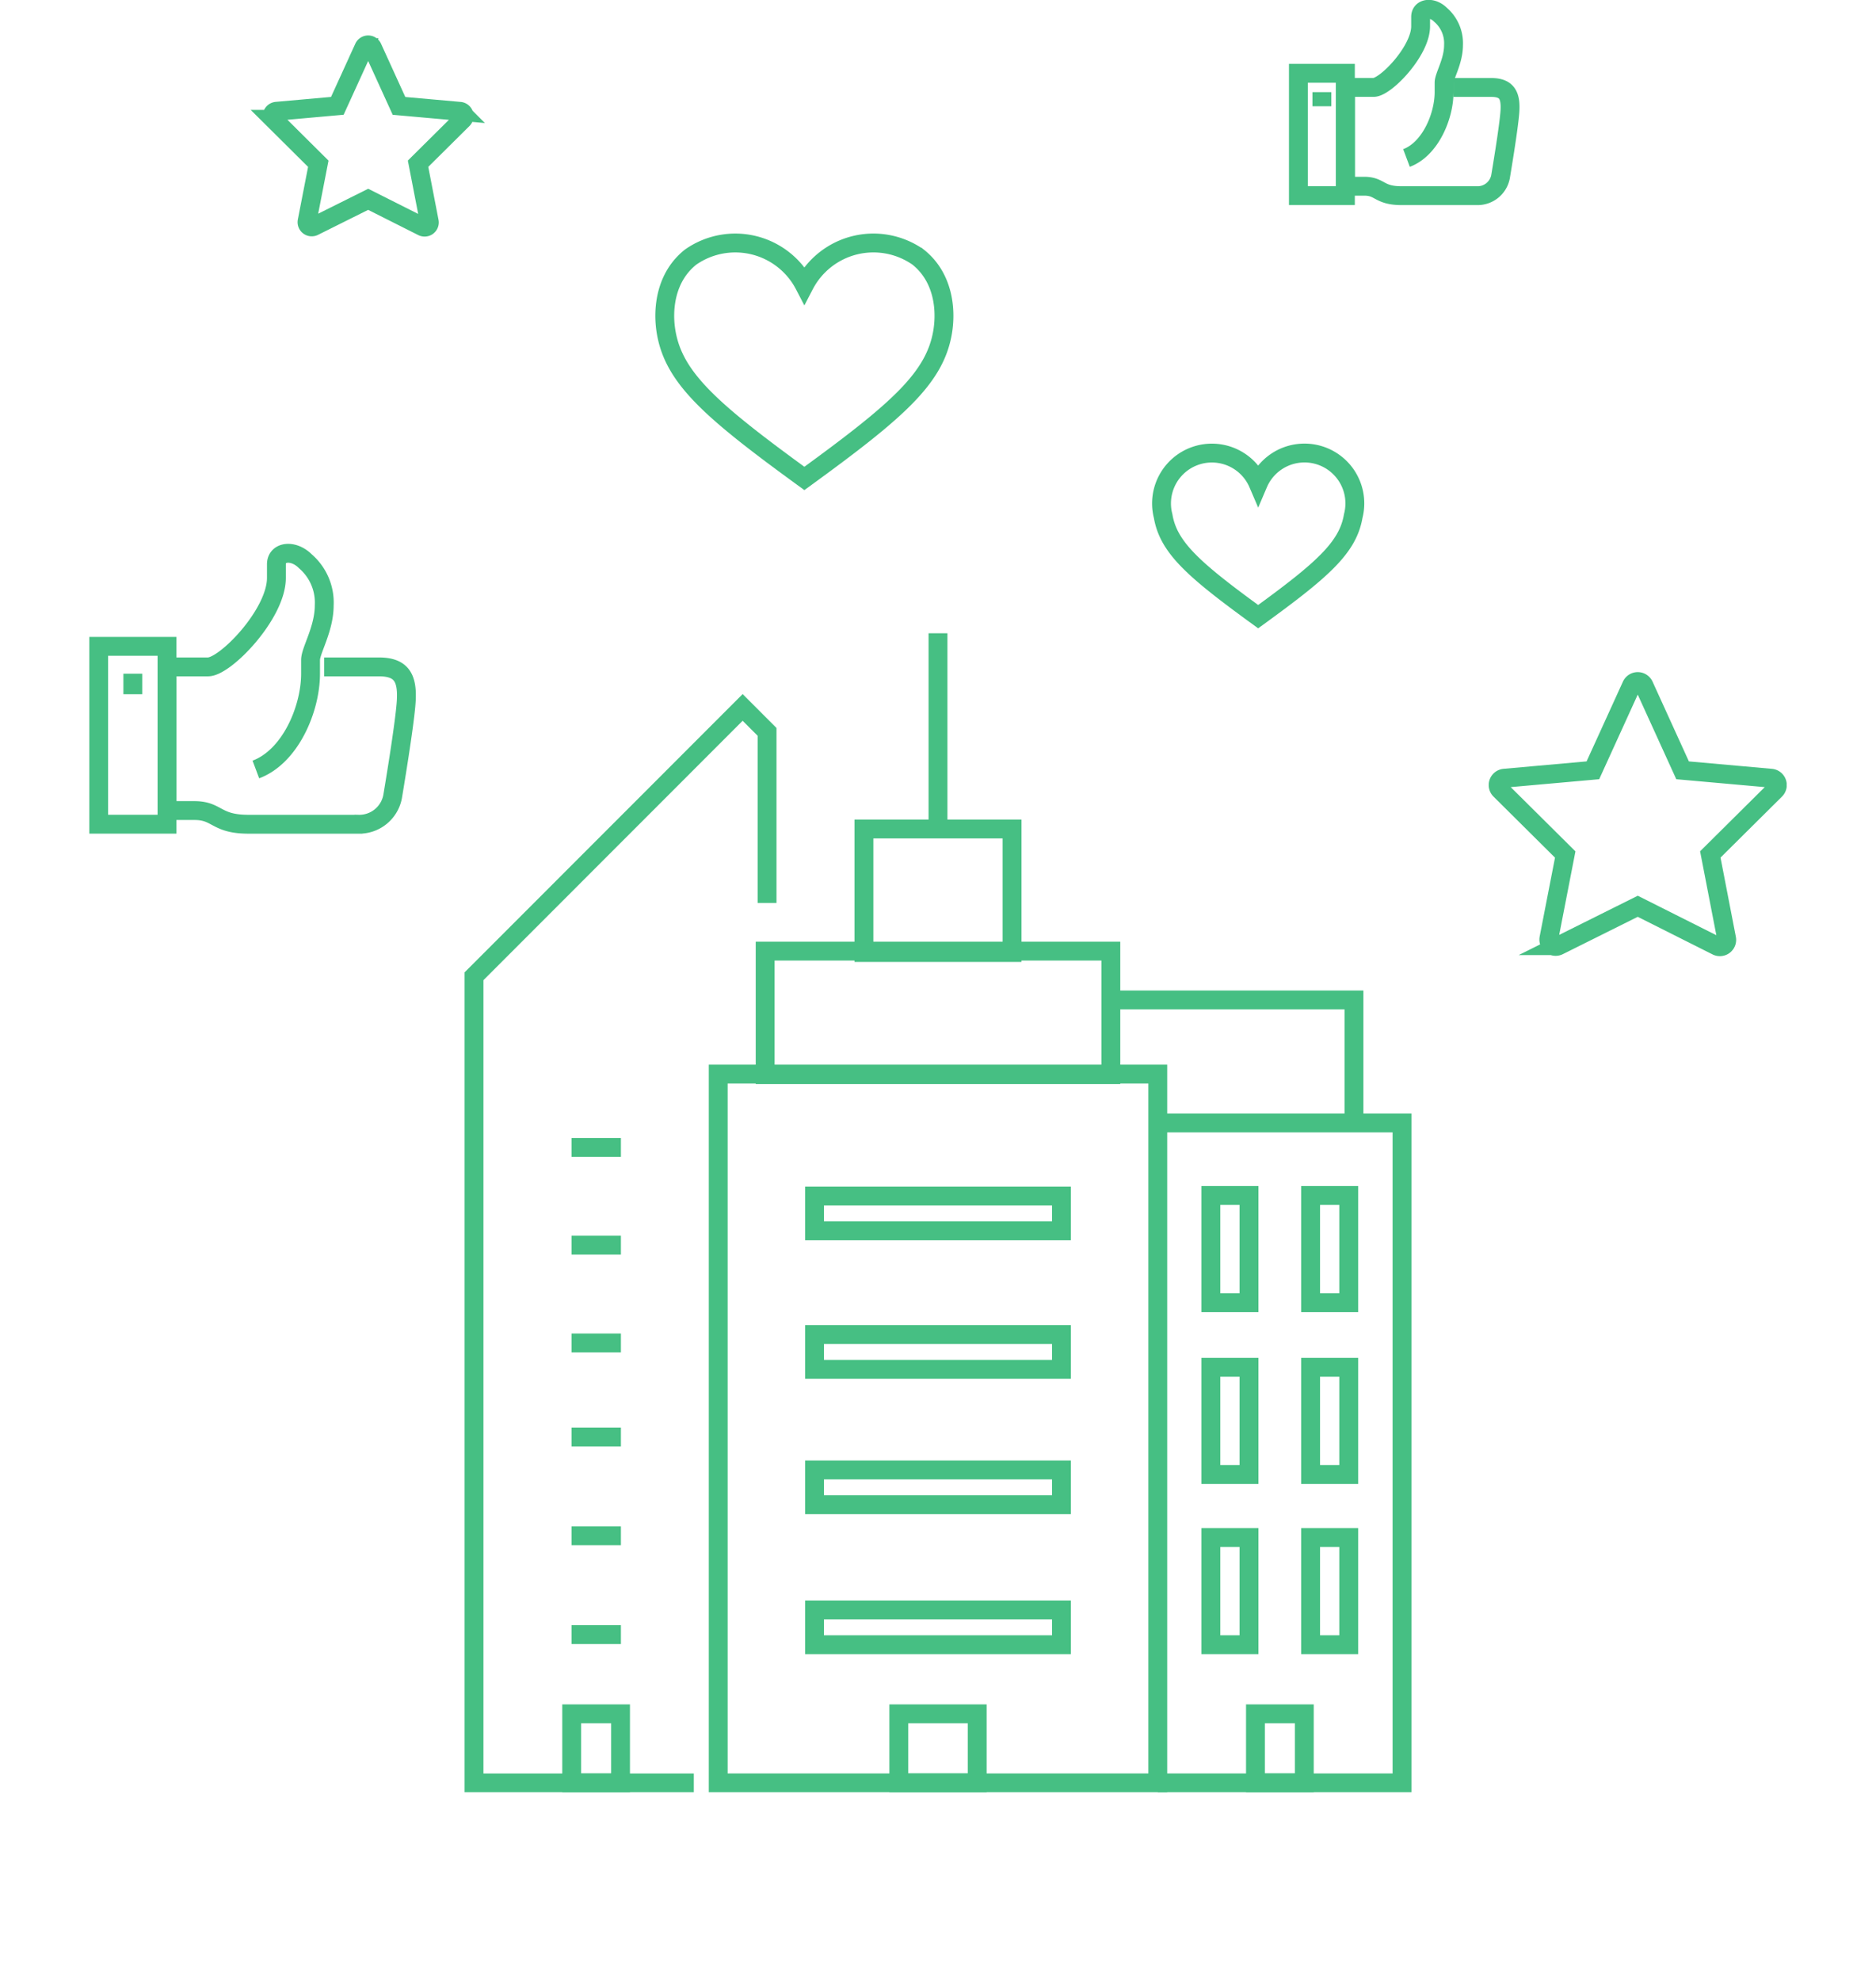 <svg xmlns="http://www.w3.org/2000/svg" id="그룹_1974" width="180" height="190" viewBox="0 0 180 210">
    <defs>
        <clipPath id="clip-path">
            <path id="사각형_2254" fill="none" d="M0 0H180V190H0z"/>
        </clipPath>
        <style>
            .cls-3{fill:none}.cls-2{clip-path:url(#clip-path)}.cls-3{stroke:#46bf83;stroke-miterlimit:10;stroke-width:2px}
        </style>
    </defs>
    <g id="그룹_1967">
        <g id="그룹_1966" class="cls-2">
            <path id="패스_2518" d="M82.972 190.209h31.077v-75.147H67.433v75.147z" class="cls-3" transform="translate(-.741 -1.199)"/>
        </g>
    </g>
    <path id="선_90" d="M0 0L5.237 0" class="cls-3" transform="translate(51.136 162.814)"/>
    <path id="사각형_2255" d="M0 0H36.66V13.093H0z" class="cls-3" transform="translate(71.67 100.829)"/>
    <path id="사각형_2256" d="M0 0H15.711V13.093H0z" class="cls-3" transform="translate(82.144 87.882)"/>
    <path id="사각형_2257" d="M0 0H26.186V3.688H0z" class="cls-3" transform="translate(76.907 126.794)"/>
    <path id="선_91" d="M0 0L5.237 0" class="cls-3" transform="translate(51.136 132.002)"/>
    <path id="선_92" d="M0 0L5.237 0" class="cls-3" transform="translate(51.136 121.637)"/>
    <path id="선_93" d="M0 0L5.237 0" class="cls-3" transform="translate(51.136 142.367)"/>
    <path id="선_94" d="M0 0L5.237 0" class="cls-3" transform="translate(51.136 152.34)"/>
    <path id="선_95" d="M0 0L5.237 0" class="cls-3" transform="translate(51.136 173.289)"/>
    <g id="그룹_1969">
        <g id="그룹_1968" class="cls-2">
            <path id="패스_2519" d="M114.567 190.263h25.9V120.3h-25.9" class="cls-3" transform="translate(-1.259 -1.253)"/>
        </g>
    </g>
    <path id="사각형_2259" d="M0 0H4.04V11.367H0z" class="cls-3" transform="translate(129.517 126.736)"/>
    <path id="사각형_2260" d="M0 0H4.04V11.367H0z" class="cls-3" transform="translate(118.939 126.736)"/>
    <path id="사각형_2261" d="M0 0H4.04V11.367H0z" class="cls-3" transform="translate(129.517 144.95)"/>
    <path id="사각형_2262" d="M0 0H4.04V11.367H0z" class="cls-3" transform="translate(118.939 144.95)"/>
    <path id="사각형_2263" d="M0 0H4.04V11.367H0z" class="cls-3" transform="translate(129.517 162.991)"/>
    <path id="사각형_2264" d="M0 0H4.04V11.367H0z" class="cls-3" transform="translate(118.939 162.991)"/>
    <path id="선_96" d="M0 20.949L0 0" class="cls-3" transform="translate(90 67.133)"/>
    <path id="패스_2520" d="M109.33 107.206h26.186V120.3" class="cls-3" transform="translate(-1.403 -1.198)"/>
    <g id="그룹_1971">
        <g id="그룹_1970" class="cls-2">
            <path id="패스_2521" d="M72.325 96.514V78.375l-2.589-2.591-28.487 28.5V189.8h23.307" class="cls-3" transform="translate(-.453 -.789)"/>
        </g>
    </g>
    <path id="사각형_2266" d="M0 0H26.186V3.688H0z" class="cls-3" transform="translate(76.907 141.474)"/>
    <path id="사각형_2267" d="M0 0H26.186V3.688H0z" class="cls-3" transform="translate(76.907 155.832)"/>
    <path id="사각형_2268" d="M0 0H26.186V3.688H0z" class="cls-3" transform="translate(76.907 170.671)"/>
    <g id="그룹_1973">
        <g id="그룹_1972" class="cls-2">
            <path id="사각형_2269" d="M0 0H8.311V7.32H0z" class="cls-3" transform="translate(85.845 181.689)"/>
            <path id="사각형_2270" d="M0 0H5.179V7.32H0z" class="cls-3" transform="translate(51.154 181.689)"/>
            <path id="사각형_2271" d="M0 0H5.179V7.32H0z" class="cls-3" transform="translate(123.667 181.689)"/>
            <path id="패스_2522" d="M17.752 82.191c3.683-1.379 5.8-6.445 5.8-10.154v-1.451c0-1.027 1.45-3.276 1.45-5.8a5.779 5.779 0 0 0-2-4.668c-1.27-1.276-3.071-1.059-3.071.317v1.451c0 3.824-5.41 9.429-7.248 9.429H8.329v15.23h2.9c2.486 0 2.239 1.451 5.74 1.451h11.655a3.6 3.6 0 0 0 3.625-2.9s1.305-7.7 1.45-10.154-.5-3.626-2.9-3.626H25" class="cls-3" transform="translate(-.092 -.617)"/>
            <path id="사각형_2272" d="M0 0H7.248V18.858H0z" class="cls-3" transform="translate(.989 68.519)"/>
            <path id="선_97" d="M0 0L0 2.176" class="cls-3" transform="translate(4.613 71.42)"/>
            <path id="패스_2523" d="M76.506 30.481a8.255 8.255 0 0 0-12.056-2.959c-2.648 2.095-3.023 5.5-2.6 7.97.831 4.879 4.788 8.324 14.657 15.5 9.869-7.174 13.826-10.62 14.657-15.5.422-2.473.046-5.875-2.6-7.97a8.255 8.255 0 0 0-12.058 2.959z" class="cls-3" transform="translate(-.678 -.271)"/>
            <path id="패스_2524" d="M166.529 73.44l4.094 8.983 9.386.838a.727.727 0 0 1 .447 1.241l-6.894 6.84 1.727 8.917a.726.726 0 0 1-1.039.788l-8.381-4.211-8.383 4.178a.726.726 0 0 1-1.037-.79l1.727-8.875-6.9-6.848a.728.728 0 0 1 .448-1.241l9.386-.838 4.095-8.983a.727.727 0 0 1 1.324.001z" class="cls-3" transform="translate(-1.66 -.761)"/>
            <path id="패스_2525" d="M141.163 16.76c2.533-.949 3.987-4.432 3.987-6.983v-1c0-.707 1-2.252 1-3.99a3.974 3.974 0 0 0-1.377-3.209c-.873-.877-2.112-.727-2.112.218v1c0 2.629-3.72 6.482-4.984 6.482h-2.991v10.474h1.994c1.71 0 1.54 1 3.947 1h8.014a2.476 2.476 0 0 0 2.492-1.994s.9-5.3 1-6.982-.34-2.494-1.993-2.494h-3.988" class="cls-3" transform="translate(-1.48 -.01)"/>
            <path id="사각형_2273" d="M0 0H4.984V12.967H0z" class="cls-3" transform="translate(128.22 7.772)"/>
            <path id="선_98" d="M0 0L0 1.496" class="cls-3" transform="translate(130.712 9.767)"/>
            <path id="패스_2526" d="M125.218 51.777a5.34 5.34 0 0 0-10.077 3.446c.571 3.355 3.291 5.725 10.077 10.657 6.787-4.932 9.506-7.3 10.078-10.657a5.34 5.34 0 0 0-10.078-3.446z" class="cls-3" transform="translate(-1.264 -.507)"/>
            <path id="패스_2527" d="M30.24 5.1l2.815 6.176 6.453.576a.5.5 0 0 1 .308.854l-4.74 4.7 1.187 6.131a.5.5 0 0 1-.714.542l-5.763-2.9-5.764 2.873a.5.5 0 0 1-.713-.543l1.187-6.1-4.742-4.709a.5.5 0 0 1 .308-.853l6.453-.577 2.816-6.17a.5.5 0 0 1 .909 0z" class="cls-3" transform="translate(-.215 -.05)"/>
        </g>
    </g>
</svg>
